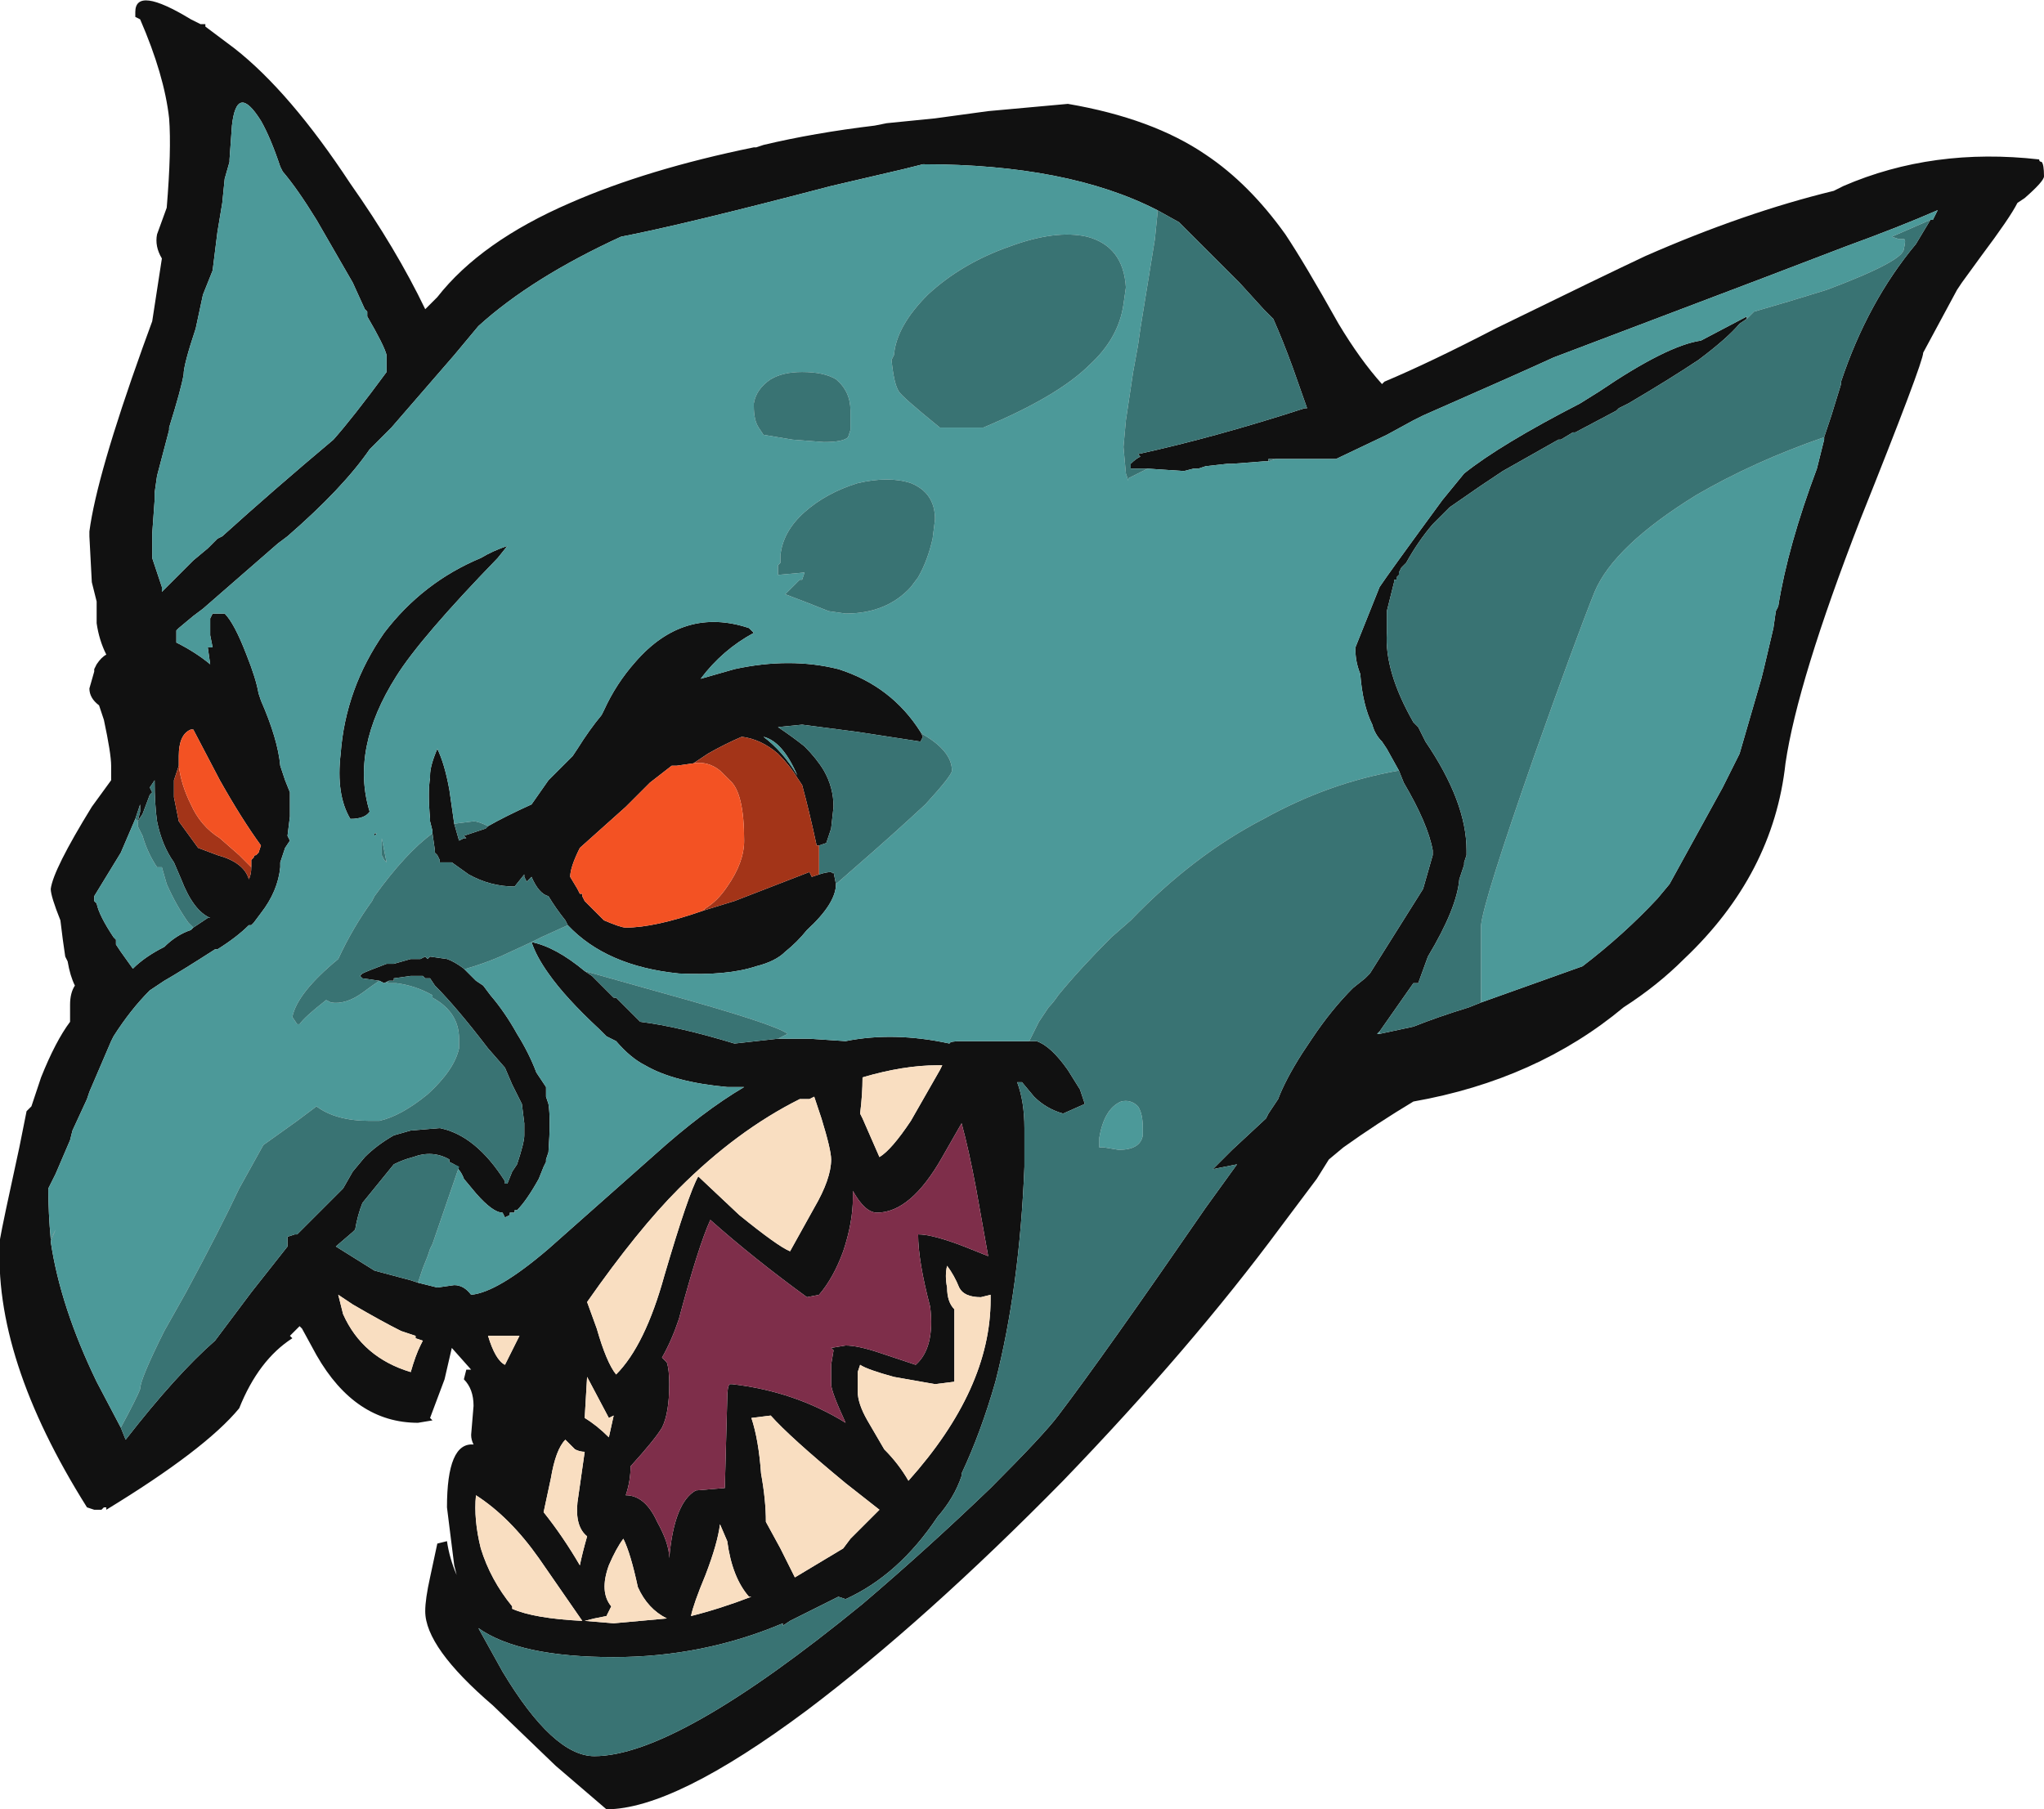 <?xml version="1.0" encoding="UTF-8" standalone="no"?>
<svg xmlns:ffdec="https://www.free-decompiler.com/flash" xmlns:xlink="http://www.w3.org/1999/xlink" ffdec:objectType="frame" height="262.15px" width="296.1px" xmlns="http://www.w3.org/2000/svg">
  <g transform="matrix(1.0, 0.0, 0.0, 1.0, -88.55, 46.2)">
    <use ffdec:characterId="546" height="37.45" transform="matrix(7.0, 0.0, 0.0, 7.0, 88.55, -46.2)" width="42.3" xlink:href="#shape0"/>
  </g>
  <defs>
    <g id="shape0" transform="matrix(1.0, 0.0, 0.0, 1.0, -12.65, 6.6)">
      <path d="M16.8 -6.1 L16.9 -6.1 16.9 -6.05 17.5 -5.6 Q18.65 -4.7 19.9 -2.8 20.85 -1.45 21.45 -0.2 L21.7 -0.45 Q22.6 -1.6 24.45 -2.4 26.05 -3.1 28.25 -3.55 L28.3 -3.55 28.45 -3.6 Q29.5 -3.85 30.75 -4.0 L31.0 -4.05 32.0 -4.15 33.1 -4.3 34.75 -4.45 Q36.5 -4.15 37.6 -3.4 38.5 -2.8 39.25 -1.75 39.65 -1.15 40.35 0.1 40.8 0.85 41.25 1.35 L41.3 1.3 Q42.25 0.9 43.6 0.2 45.85 -0.9 46.7 -1.3 48.75 -2.2 50.6 -2.65 L50.8 -2.75 Q52.65 -3.55 54.85 -3.3 54.85 -3.25 54.9 -3.25 54.95 -3.2 54.95 -2.95 54.95 -2.85 54.55 -2.5 L54.4 -2.4 Q54.25 -2.1 53.65 -1.3 L53.25 -0.75 53.15 -0.6 52.45 0.7 Q52.45 0.9 51.15 4.15 49.85 7.5 49.6 9.2 49.35 11.5 47.5 13.25 46.95 13.8 46.25 14.25 44.45 15.75 41.9 16.2 41.15 16.65 40.45 17.15 L40.15 17.4 39.9 17.8 39.15 18.8 Q37.3 21.3 34.65 24.05 31.8 26.95 29.35 28.8 26.6 30.85 25.2 30.85 L24.15 29.95 22.85 28.7 Q21.45 27.5 21.45 26.75 21.45 26.5 21.55 26.05 L21.7 25.35 21.9 25.3 Q21.95 25.65 22.1 26.0 L22.05 25.8 21.9 24.6 Q21.9 23.25 22.45 23.3 22.4 23.2 22.4 23.1 L22.45 22.5 Q22.45 22.15 22.25 21.95 L22.3 21.75 22.4 21.75 22.0 21.3 21.85 21.95 21.55 22.75 21.6 22.8 21.3 22.85 Q20.0 22.85 19.2 21.45 L18.9 20.9 18.85 20.85 18.65 21.05 18.7 21.1 Q18.0 21.55 17.6 22.55 16.9 23.4 14.85 24.65 L14.85 24.6 14.8 24.6 14.75 24.65 14.6 24.65 14.45 24.6 Q12.5 21.5 12.65 19.05 12.7 18.75 13.05 17.15 L13.2 16.4 13.3 16.3 13.5 15.7 Q13.8 14.95 14.1 14.55 L14.1 14.2 Q14.1 13.95 14.2 13.8 14.1 13.6 14.05 13.3 L14.0 13.2 13.95 12.85 13.9 12.45 Q13.7 11.95 13.7 11.8 13.75 11.4 14.55 10.1 L14.95 9.55 14.95 9.25 Q14.95 9.0 14.8 8.3 L14.7 8.0 Q14.5 7.85 14.5 7.65 L14.6 7.3 14.6 7.25 14.65 7.15 Q14.75 7.0 14.85 6.95 14.7 6.65 14.65 6.3 14.65 6.2 14.65 5.95 L14.65 5.85 Q14.6 5.65 14.55 5.45 L14.5 4.5 14.5 4.4 Q14.65 3.25 15.6 0.6 L15.8 0.05 16.0 -1.25 Q15.85 -1.5 15.9 -1.75 L16.1 -2.3 Q16.2 -3.5 16.15 -4.15 16.05 -5.05 15.55 -6.2 L15.45 -6.25 15.45 -6.35 Q15.45 -6.9 16.6 -6.2 L16.8 -6.1 M17.25 -2.4 L17.15 -1.8 17.05 -1.0 16.85 -0.5 16.7 0.2 Q16.45 0.95 16.45 1.15 16.4 1.45 16.15 2.25 L16.15 2.3 15.9 3.25 15.85 3.6 15.85 3.75 15.8 4.45 15.8 4.95 16.0 5.55 16.0 5.65 16.65 5.0 16.95 4.75 17.15 4.55 17.25 4.5 Q18.3 3.55 19.55 2.5 19.95 2.05 20.65 1.1 L20.65 0.75 Q20.6 0.55 20.25 -0.05 L20.25 -0.15 20.2 -0.2 19.95 -0.75 19.2 -2.05 Q18.8 -2.7 18.5 -3.05 L18.45 -3.15 Q18.25 -3.75 18.05 -4.1 17.55 -4.9 17.45 -4.0 L17.4 -3.3 17.4 -3.25 17.3 -2.9 17.25 -2.4 M36.6 -2.25 Q34.75 -3.2 31.75 -3.2 L31.35 -3.1 29.85 -2.75 Q26.8 -1.95 25.5 -1.7 23.65 -0.85 22.55 0.15 L22.05 0.75 20.75 2.25 20.3 2.7 Q19.75 3.5 18.6 4.5 L18.4 4.65 16.85 6.0 16.65 6.15 16.35 6.4 16.3 6.45 16.3 6.7 Q16.7 6.9 17.0 7.15 L16.95 6.8 17.05 6.8 17.0 6.55 17.0 6.2 17.05 6.1 17.3 6.1 Q17.5 6.3 17.75 6.95 17.95 7.45 18.0 7.75 L18.05 7.9 Q18.4 8.7 18.45 9.25 L18.55 9.55 18.65 9.8 18.65 10.3 18.6 10.7 18.65 10.8 18.55 10.95 18.45 11.25 18.45 11.35 Q18.4 11.85 18.05 12.3 L17.9 12.5 17.85 12.55 17.8 12.55 Q17.55 12.8 17.15 13.05 L17.1 13.05 Q16.4 13.5 16.05 13.7 L15.75 13.9 Q15.35 14.3 15.0 14.85 L14.95 14.95 14.5 16.0 14.45 16.15 14.15 16.8 14.1 17.0 13.8 17.7 13.65 18.0 Q13.65 18.5 13.7 19.05 L13.7 19.1 Q13.9 20.45 14.65 22.0 L15.15 22.95 15.25 23.2 Q16.3 21.85 17.1 21.15 L17.85 20.15 18.6 19.2 18.6 19.0 18.75 18.95 18.8 18.95 19.75 18.0 19.95 17.65 20.2 17.35 Q20.45 17.1 20.8 16.9 L21.15 16.8 21.75 16.75 Q22.5 16.9 23.1 17.85 L23.1 17.9 23.15 17.9 23.25 17.65 23.35 17.5 Q23.5 17.05 23.5 16.9 L23.5 16.65 23.45 16.25 23.25 15.85 23.1 15.5 22.75 15.1 Q22.1 14.25 21.65 13.8 L21.55 13.65 21.45 13.65 21.4 13.6 21.15 13.6 20.8 13.65 20.8 13.7 20.7 13.7 20.6 13.75 20.5 13.7 20.15 13.65 20.1 13.6 20.15 13.55 Q20.25 13.5 20.65 13.35 L20.8 13.35 21.15 13.25 21.35 13.25 21.45 13.2 21.5 13.25 21.55 13.2 21.9 13.25 Q22.05 13.3 22.25 13.45 L22.5 13.7 22.65 13.8 22.8 14.0 Q23.1 14.35 23.35 14.8 23.6 15.2 23.75 15.6 L23.95 15.9 23.95 16.1 24.0 16.25 Q24.05 16.55 24.0 17.25 L23.95 17.4 23.95 17.45 23.9 17.55 23.8 17.8 Q23.55 18.25 23.35 18.45 L23.3 18.45 23.3 18.5 23.2 18.5 23.2 18.55 23.1 18.6 23.05 18.5 Q22.85 18.5 22.5 18.1 L22.25 17.8 Q22.2 17.65 22.05 17.5 L21.95 17.45 21.95 17.4 Q21.6 17.2 21.2 17.35 21.0 17.4 20.8 17.5 L20.15 18.3 Q20.05 18.55 20.0 18.85 L19.95 18.9 19.6 19.2 20.4 19.7 21.15 19.9 21.3 19.95 21.7 20.05 22.05 20.0 Q22.25 20.0 22.4 20.2 22.95 20.15 24.0 19.25 L26.2 17.3 Q27.2 16.4 28.05 15.9 L27.7 15.9 Q26.6 15.8 26.0 15.45 25.7 15.3 25.4 14.95 L25.2 14.85 25.05 14.7 Q24.35 14.05 24.0 13.55 23.75 13.2 23.65 12.9 24.15 13.0 24.75 13.5 L24.9 13.6 25.35 14.05 25.4 14.05 25.9 14.55 Q26.7 14.65 27.85 15.0 L28.75 14.9 29.4 14.9 30.15 14.95 Q31.15 14.75 32.3 15.0 32.3 14.95 32.55 14.95 32.9 14.95 33.95 14.95 L34.1 14.95 Q34.4 15.05 34.75 15.55 L35.0 15.95 35.1 16.25 34.65 16.45 Q34.3 16.35 34.05 16.1 L33.8 15.8 33.7 15.8 Q33.85 16.2 33.85 16.75 L33.85 17.55 Q33.75 20.05 33.25 22.0 32.95 23.05 32.55 23.9 L32.55 23.95 Q32.4 24.4 32.05 24.8 31.25 26.0 30.15 26.5 L30.0 26.45 29.0 26.95 28.85 27.05 28.85 27.0 Q27.2 27.7 25.35 27.7 23.4 27.7 22.55 27.1 L23.05 28.0 Q24.1 29.75 24.95 29.75 26.65 29.75 30.5 26.6 31.85 25.45 33.15 24.2 34.25 23.1 34.55 22.7 35.5 21.45 37.6 18.4 L38.25 17.5 37.75 17.6 38.15 17.2 38.85 16.55 38.9 16.45 39.1 16.15 Q39.25 15.75 39.6 15.2 L39.8 14.9 Q40.2 14.3 40.65 13.85 L40.9 13.65 41.0 13.55 42.1 11.8 42.3 11.1 42.3 11.0 Q42.2 10.45 41.7 9.6 L41.6 9.35 41.35 8.9 41.25 8.75 Q41.1 8.6 41.05 8.4 40.85 8.0 40.8 7.35 40.7 7.1 40.7 6.85 L40.7 6.8 41.2 5.55 Q41.4 5.25 42.5 3.75 L42.95 3.2 Q43.7 2.6 45.35 1.75 L45.75 1.5 Q47.15 0.55 47.85 0.45 L48.8 -0.05 48.8 0.0 48.65 0.1 Q48.4 0.4 47.8 0.85 47.2 1.25 46.35 1.75 L46.15 1.85 46.1 1.9 45.25 2.35 45.2 2.35 44.95 2.5 44.9 2.5 43.75 3.15 43.3 3.45 42.65 3.9 42.3 4.25 Q42.0 4.6 41.75 5.05 L41.65 5.15 41.6 5.25 41.6 5.3 41.55 5.35 41.55 5.4 41.5 5.4 41.5 5.45 41.35 6.05 41.35 6.5 Q41.3 7.3 41.9 8.35 L42.0 8.45 42.15 8.75 Q43.0 10.0 43.0 11.0 L43.0 11.1 42.95 11.25 42.95 11.3 42.85 11.6 Q42.8 12.2 42.2 13.2 L42.0 13.75 41.9 13.75 41.2 14.75 41.15 14.8 41.2 14.8 41.9 14.65 Q42.4 14.45 43.05 14.25 L43.3 14.15 45.4 13.4 Q46.25 12.75 46.95 12.0 L47.2 11.7 48.3 9.7 48.65 9.0 49.1 7.45 49.15 7.25 49.35 6.4 49.4 6.05 49.45 5.95 Q49.65 4.7 50.25 3.1 L50.4 2.5 50.4 2.45 50.55 2.0 50.75 1.35 50.75 1.3 Q51.3 -0.35 52.3 -1.55 L52.6 -2.05 52.65 -2.05 52.75 -2.25 Q51.95 -1.9 50.85 -1.5 L49.15 -0.85 44.8 0.8 Q44.15 1.1 42.1 2.0 L41.9 2.1 41.35 2.4 40.3 2.9 39.05 2.9 38.9 2.9 38.9 2.95 38.8 2.95 38.15 3.0 38.05 3.0 37.6 3.05 37.45 3.1 37.35 3.1 37.15 3.15 36.4 3.1 36.05 3.1 36.05 3.0 Q36.15 2.9 36.25 2.85 L36.2 2.8 Q37.8 2.45 39.65 1.85 L39.7 1.85 39.4 1.0 Q39.2 0.45 39.0 0.0 L38.8 -0.2 38.3 -0.75 37.05 -2.0 36.6 -2.25 M22.75 10.5 Q23.1 10.3 23.65 10.05 L24.0 9.55 24.5 9.05 24.6 8.9 Q24.85 8.5 25.1 8.2 L25.15 8.1 Q25.4 7.55 25.8 7.1 26.8 5.95 28.15 6.4 L28.25 6.5 Q27.6 6.85 27.15 7.45 L27.85 7.25 Q29.0 7.0 30.0 7.25 31.1 7.6 31.7 8.55 L31.75 8.65 31.7 8.75 30.4 8.55 29.25 8.4 28.75 8.45 Q29.05 8.65 29.3 8.85 29.55 9.1 29.7 9.35 29.9 9.7 29.9 10.1 L29.85 10.55 29.75 10.85 29.6 10.9 29.55 10.9 Q29.4 10.2 29.25 9.65 L29.15 9.5 Q29.0 9.25 28.75 9.0 28.4 8.7 28.0 8.65 27.65 8.8 27.3 9.0 L27.0 9.2 26.65 9.25 26.55 9.25 26.1 9.6 25.6 10.1 Q25.1 10.55 24.65 10.95 24.45 11.35 24.45 11.55 L24.6 11.8 24.65 11.9 24.7 11.9 24.7 11.95 24.75 12.05 25.15 12.45 Q25.5 12.6 25.6 12.6 26.2 12.6 27.2 12.25 L27.85 12.05 29.4 11.45 29.45 11.55 29.6 11.5 Q29.75 11.45 29.85 11.45 29.9 11.5 29.9 11.45 L29.95 11.7 Q29.95 12.1 29.35 12.65 29.15 12.9 28.9 13.1 28.7 13.3 28.3 13.4 27.7 13.6 26.7 13.55 25.2 13.4 24.4 12.55 L24.35 12.45 Q24.15 12.2 24.0 11.95 23.8 11.9 23.65 11.55 L23.55 11.65 23.5 11.55 23.5 11.5 23.3 11.75 Q22.8 11.75 22.35 11.5 L22.0 11.25 21.75 11.25 21.75 11.2 21.7 11.1 21.65 11.05 21.65 11.0 21.6 10.65 21.6 10.6 21.55 10.4 21.55 10.35 Q21.5 9.8 21.55 9.5 L21.55 9.45 Q21.55 9.25 21.7 8.9 21.85 9.2 21.95 9.75 L22.05 10.45 22.15 10.8 22.25 10.75 22.3 10.75 22.25 10.7 22.7 10.55 22.75 10.5 M28.7 13.7 L28.7 13.7 M28.45 8.65 Q28.85 8.95 29.15 9.45 28.85 8.75 28.45 8.65 M32.15 15.45 L32.05 15.45 Q31.35 15.45 30.5 15.7 30.5 16.05 30.45 16.45 L30.5 16.55 30.85 17.35 Q31.1 17.2 31.5 16.6 L32.1 15.55 32.15 15.45 M32.15 17.35 Q31.5 18.5 30.8 18.5 30.55 18.5 30.3 18.05 L30.3 18.2 Q30.3 18.7 30.1 19.3 29.9 19.85 29.6 20.2 L29.35 20.25 Q28.25 19.45 27.35 18.65 27.1 19.2 26.7 20.7 26.55 21.15 26.35 21.5 L26.45 21.6 Q26.5 21.75 26.5 22.05 26.5 22.65 26.35 22.95 26.2 23.2 25.7 23.75 25.7 24.05 25.6 24.35 26.0 24.35 26.25 24.9 26.5 25.35 26.5 25.65 26.6 24.5 27.05 24.25 L27.65 24.2 27.7 22.35 Q27.7 22.1 27.75 22.05 L27.8 22.05 Q29.1 22.2 30.15 22.85 29.85 22.2 29.85 22.05 L29.85 21.65 29.9 21.35 29.85 21.3 30.15 21.25 Q30.4 21.25 30.85 21.4 L31.6 21.65 Q32.0 21.3 31.9 20.45 31.65 19.5 31.65 18.95 31.95 18.95 32.6 19.2 L33.1 19.4 32.85 18.0 Q32.7 17.2 32.55 16.65 L32.15 17.35 M29.65 16.55 L29.5 16.1 29.4 16.15 29.2 16.15 Q27.9 16.8 26.7 18.0 25.85 18.85 24.8 20.35 L25.0 20.9 Q25.2 21.6 25.4 21.85 26.0 21.25 26.4 19.8 26.9 18.1 27.1 17.75 L27.95 18.55 Q28.75 19.2 29.0 19.3 L29.5 18.4 Q29.85 17.8 29.85 17.4 29.85 17.2 29.65 16.55 M33.15 20.2 L32.95 20.25 Q32.6 20.25 32.5 20.05 32.4 19.8 32.25 19.6 32.2 19.8 32.25 20.05 32.25 20.35 32.4 20.5 L32.4 22.0 32.0 22.05 31.15 21.9 Q30.6 21.75 30.45 21.65 L30.4 21.8 30.4 22.2 Q30.4 22.45 30.6 22.8 L30.95 23.4 Q31.25 23.7 31.45 24.05 33.15 22.15 33.15 20.3 L33.15 20.2 M28.2 22.75 Q28.35 23.2 28.4 23.9 28.5 24.45 28.5 24.9 L28.8 25.45 29.1 26.05 Q29.6 25.75 30.1 25.45 L30.25 25.25 30.85 24.65 30.15 24.1 Q29.0 23.15 28.6 22.7 L28.2 22.75 M24.75 22.75 Q25.0 22.9 25.25 23.15 L25.35 22.7 25.25 22.75 24.8 21.9 24.75 22.75 M24.35 23.2 Q24.15 23.4 24.05 24.0 L23.9 24.7 Q24.3 25.2 24.65 25.8 24.7 25.55 24.8 25.2 24.55 25.0 24.6 24.5 L24.75 23.45 Q24.65 23.45 24.55 23.4 L24.35 23.2 M23.4 23.7 L23.4 23.7 M25.55 25.25 Q25.4 25.45 25.25 25.8 25.05 26.35 25.3 26.65 L25.2 26.85 24.95 26.9 24.75 26.95 25.35 27.0 26.45 26.9 Q26.05 26.7 25.85 26.25 25.7 25.55 25.55 25.25 M23.25 26.7 Q23.7 26.9 24.7 26.95 L23.8 25.65 Q23.2 24.8 22.5 24.35 22.45 24.85 22.6 25.45 22.8 26.1 23.25 26.65 L23.25 26.7 M28.15 26.45 Q27.8 26.05 27.7 25.3 L27.55 24.95 Q27.5 25.35 27.25 26.0 27.0 26.6 26.95 26.85 27.55 26.7 28.2 26.45 L28.15 26.45 M22.6 4.95 Q22.85 4.8 23.15 4.7 L22.95 4.95 Q21.35 6.6 20.85 7.4 19.9 8.9 20.3 10.2 20.2 10.35 19.9 10.35 19.6 9.85 19.7 9.0 19.8 7.65 20.6 6.5 21.4 5.45 22.6 4.95 M17.85 11.35 L17.85 11.2 17.9 11.15 Q17.9 11.1 17.95 11.1 L18.0 11.05 18.05 10.9 Q17.65 10.35 17.2 9.55 L16.65 8.5 16.6 8.5 Q16.35 8.6 16.35 9.05 L16.35 9.25 16.25 9.55 16.25 9.9 16.35 10.4 16.75 10.95 17.15 11.1 Q17.7 11.25 17.8 11.6 17.85 11.5 17.85 11.35 M16.65 12.6 L16.95 12.4 17.0 12.4 Q16.65 12.25 16.4 11.6 L16.25 11.25 Q16.0 10.9 15.9 10.4 15.85 10.05 15.85 9.55 L15.75 9.7 15.8 9.8 15.75 9.85 15.6 10.25 15.5 10.4 15.55 10.2 15.55 10.05 15.45 10.35 15.15 11.05 14.6 11.95 14.6 12.05 14.65 12.1 Q14.7 12.35 15.0 12.8 L15.05 12.85 15.05 12.95 15.15 13.1 15.4 13.45 Q15.65 13.2 16.05 13.0 16.3 12.75 16.6 12.65 L16.65 12.6 M15.5 10.4 L15.45 10.45 15.5 10.4 M20.4 10.7 L20.4 10.65 20.45 10.65 20.4 10.7 M19.65 20.2 L19.75 20.6 Q20.15 21.5 21.15 21.8 21.25 21.45 21.35 21.25 L21.4 21.15 21.25 21.1 21.25 21.05 20.95 20.95 Q20.55 20.75 19.95 20.4 L19.65 20.2 M23.1 21.65 L23.4 21.05 22.75 21.05 Q22.9 21.55 23.1 21.65" fill="#111111" fill-rule="evenodd" stroke="none"/>
      <path d="M17.25 -2.4 L17.3 -2.9 17.4 -3.25 17.4 -3.3 17.45 -4.0 Q17.55 -4.9 18.05 -4.1 18.25 -3.75 18.45 -3.15 L18.5 -3.05 Q18.8 -2.7 19.2 -2.05 L19.95 -0.75 20.2 -0.2 20.25 -0.15 20.25 -0.05 Q20.6 0.55 20.65 0.75 L20.65 1.1 Q19.95 2.05 19.55 2.5 18.3 3.55 17.25 4.5 L17.15 4.55 16.95 4.75 16.65 5.0 16.0 5.65 16.0 5.55 15.8 4.95 15.8 4.45 15.85 3.75 15.85 3.6 15.9 3.25 16.15 2.3 16.15 2.25 Q16.4 1.45 16.45 1.15 16.45 0.95 16.7 0.2 L16.85 -0.5 17.05 -1.0 17.15 -1.8 17.25 -2.4 M13.7 19.05 Q13.65 18.5 13.65 18.0 L13.8 17.7 14.1 17.0 14.15 16.8 14.45 16.15 14.5 16.0 14.95 14.95 15.0 14.85 Q15.35 14.3 15.75 13.9 L16.05 13.7 Q16.4 13.5 17.1 13.05 L17.15 13.05 Q17.55 12.8 17.8 12.55 L17.85 12.55 17.9 12.5 18.05 12.3 Q18.4 11.85 18.45 11.35 L18.45 11.25 18.55 10.95 18.65 10.8 18.6 10.7 18.65 10.3 18.65 9.8 18.55 9.55 18.45 9.25 Q18.4 8.7 18.05 7.9 L18.0 7.75 Q17.95 7.45 17.75 6.95 17.5 6.3 17.3 6.1 L17.05 6.1 17.0 6.2 17.0 6.55 17.05 6.8 16.95 6.8 17.0 7.15 Q16.7 6.9 16.3 6.7 L16.3 6.45 16.35 6.4 16.65 6.15 16.85 6.0 18.4 4.65 18.6 4.5 Q19.75 3.5 20.3 2.7 L20.75 2.25 22.05 0.75 22.55 0.15 Q23.65 -0.85 25.5 -1.7 26.8 -1.95 29.85 -2.75 L31.35 -3.1 31.75 -3.2 Q34.75 -3.2 36.6 -2.25 L36.6 -2.15 36.55 -1.65 36.25 0.2 36.2 0.55 36.1 1.1 35.95 2.1 35.9 2.65 35.95 3.2 36.0 3.35 36.0 3.3 36.4 3.1 37.15 3.15 37.35 3.1 37.45 3.1 37.6 3.05 38.05 3.0 38.15 3.0 38.8 2.95 38.9 2.95 39.05 2.9 40.3 2.9 41.35 2.4 41.9 2.1 42.1 2.0 Q44.15 1.1 44.8 0.8 L49.15 -0.85 50.85 -1.5 Q51.95 -1.9 52.75 -2.25 L52.65 -2.05 52.6 -2.05 51.8 -1.7 51.95 -1.65 52.05 -1.65 Q52.1 -1.65 52.05 -1.45 52.05 -1.2 50.45 -0.6 49.65 -0.35 48.95 -0.15 L48.8 0.0 48.8 -0.05 47.85 0.45 Q47.15 0.55 45.75 1.5 L45.35 1.75 Q43.7 2.6 42.95 3.2 L42.5 3.75 Q41.4 5.25 41.2 5.55 L40.7 6.8 40.7 6.85 Q40.7 7.1 40.8 7.35 40.85 8.0 41.05 8.4 41.1 8.6 41.25 8.75 L41.35 8.9 41.6 9.35 Q40.15 9.6 38.8 10.35 37.35 11.1 36.05 12.45 L35.65 12.8 Q35.0 13.45 34.55 14.0 34.45 14.15 34.35 14.25 L34.15 14.55 33.95 14.95 Q32.9 14.95 32.55 14.95 32.3 14.95 32.3 15.0 31.15 14.75 30.15 14.95 L29.4 14.9 28.75 14.9 28.95 14.8 Q28.7 14.6 26.35 13.95 L24.75 13.5 Q24.15 13.0 23.65 12.9 23.75 13.2 24.0 13.55 24.35 14.05 25.05 14.7 L25.2 14.85 25.4 14.95 Q25.7 15.3 26.0 15.45 26.6 15.8 27.7 15.9 L28.05 15.9 Q27.2 16.4 26.2 17.3 L24.0 19.25 Q22.95 20.15 22.4 20.2 22.25 20.0 22.05 20.0 L21.7 20.05 21.3 19.95 21.4 19.65 21.5 19.4 21.55 19.25 21.6 19.15 22.15 17.55 22.05 17.5 Q22.2 17.65 22.25 17.8 L22.5 18.1 Q22.85 18.5 23.05 18.5 L23.1 18.6 23.2 18.55 23.2 18.5 23.3 18.5 23.3 18.45 23.35 18.45 Q23.55 18.25 23.8 17.8 L23.9 17.55 23.95 17.45 23.95 17.4 24.0 17.25 Q24.05 16.55 24.0 16.25 L23.95 16.1 23.95 15.9 23.75 15.6 Q23.6 15.2 23.35 14.8 23.1 14.35 22.8 14.0 L22.65 13.8 22.5 13.7 22.25 13.45 22.3 13.45 Q22.65 13.35 23.0 13.2 L23.65 12.9 23.85 12.8 24.4 12.55 Q25.2 13.4 26.7 13.55 27.7 13.6 28.3 13.4 28.7 13.3 28.9 13.1 29.15 12.9 29.35 12.65 29.95 12.1 29.95 11.7 L30.35 11.35 Q31.1 10.7 31.8 10.05 32.35 9.45 32.35 9.35 32.35 8.95 31.75 8.6 L31.7 8.55 Q31.1 7.6 30.0 7.25 29.0 7.0 27.85 7.25 L27.15 7.45 Q27.6 6.85 28.25 6.5 L28.15 6.4 Q26.8 5.95 25.8 7.1 25.4 7.55 25.15 8.1 L25.1 8.2 Q24.85 8.5 24.6 8.9 L24.5 9.05 24.0 9.55 23.65 10.05 Q23.1 10.3 22.75 10.5 22.55 10.4 22.45 10.4 L22.05 10.45 21.95 9.75 Q21.85 9.2 21.7 8.9 21.55 9.25 21.55 9.45 L21.55 9.5 Q21.5 9.8 21.55 10.35 L21.55 10.4 21.6 10.6 21.6 10.65 Q21.05 11.05 20.4 11.95 L20.35 12.05 Q19.95 12.6 19.65 13.25 18.8 13.95 18.7 14.45 L18.8 14.6 18.85 14.6 Q18.95 14.45 19.4 14.1 L19.5 14.15 Q19.8 14.2 20.15 13.95 20.35 13.8 20.5 13.7 L20.6 13.75 20.7 13.7 20.65 13.75 20.85 13.75 Q21.25 13.8 21.6 14.0 L21.6 14.05 Q22.15 14.35 22.15 14.9 L22.15 15.1 Q22.05 15.55 21.5 16.05 20.95 16.5 20.5 16.6 L20.3 16.6 Q19.6 16.6 19.2 16.3 L18.8 16.6 18.1 17.1 17.6 18.0 Q17.2 18.85 16.5 20.15 L16.05 20.95 Q15.55 21.95 15.55 22.15 15.5 22.3 15.15 22.95 L14.65 22.0 Q13.9 20.45 13.7 19.1 L13.8 18.85 13.7 19.05 M50.4 2.45 L50.4 2.5 50.25 3.1 Q49.65 4.7 49.45 5.95 L49.4 6.05 49.35 6.4 49.15 7.25 49.1 7.45 48.65 9.0 48.3 9.7 47.2 11.7 46.95 12.0 Q46.25 12.75 45.4 13.4 L43.3 14.15 43.3 12.55 Q43.35 12.05 44.4 9.05 45.25 6.65 45.65 5.65 46.05 4.7 47.75 3.65 48.95 2.95 50.4 2.45 M41.2 14.8 L41.15 14.8 41.2 14.75 41.2 14.8 M33.55 -1.5 Q32.55 -1.15 31.85 -0.5 31.2 0.15 31.15 0.75 L31.1 0.85 Q31.15 1.35 31.25 1.5 31.3 1.6 32.1 2.25 L33.0 2.25 Q34.55 1.6 35.2 0.95 35.8 0.4 35.9 -0.3 L35.95 -0.65 Q35.9 -1.5 35.15 -1.7 34.5 -1.85 33.55 -1.5 M31.5 3.4 Q31.05 3.25 30.4 3.4 29.75 3.6 29.3 4.0 28.85 4.4 28.8 4.9 L28.8 5.05 28.75 5.1 Q28.75 5.15 28.75 5.25 L28.75 5.3 29.3 5.25 29.25 5.4 29.2 5.4 28.9 5.7 Q29.3 5.85 29.8 6.05 L30.15 6.1 Q31.0 6.1 31.5 5.55 L31.65 5.35 Q31.85 5.0 31.95 4.55 L32.0 4.15 Q32.0 3.6 31.5 3.4 M29.95 1.25 Q29.7 1.1 29.25 1.1 28.85 1.1 28.6 1.25 28.3 1.45 28.25 1.75 L28.25 1.8 Q28.25 2.1 28.35 2.25 L28.45 2.4 29.05 2.5 29.7 2.55 Q30.1 2.55 30.2 2.45 L30.25 2.3 30.25 1.9 Q30.25 1.5 29.95 1.25 M28.7 13.7 L28.7 13.7 M28.45 8.65 Q28.85 8.75 29.15 9.45 28.85 8.95 28.45 8.65 M35.85 16.2 Q36.05 16.15 36.2 16.3 36.3 16.45 36.3 16.75 L36.3 16.9 Q36.25 17.2 35.8 17.2 L35.5 17.15 35.4 17.15 35.4 16.95 Q35.5 16.35 35.85 16.2 M22.6 4.95 Q21.4 5.45 20.6 6.5 19.8 7.65 19.7 9.0 19.6 9.85 19.9 10.35 20.2 10.35 20.3 10.2 19.9 8.9 20.85 7.4 21.35 6.6 22.95 4.95 L23.15 4.7 Q22.85 4.8 22.6 4.95 M16.65 12.6 L16.6 12.65 Q16.3 12.75 16.05 13.0 15.65 13.2 15.4 13.45 L15.15 13.1 15.05 12.95 15.05 12.85 15.0 12.8 Q14.7 12.35 14.65 12.1 L14.6 12.05 14.6 11.95 15.15 11.05 15.45 10.35 15.5 10.4 15.45 10.45 15.5 10.4 15.5 10.5 15.6 10.7 Q15.7 11.05 15.9 11.35 L16.0 11.35 16.1 11.7 Q16.3 12.15 16.55 12.5 L16.65 12.6 M20.55 10.85 Q20.55 10.95 20.55 11.1 L20.6 11.2 20.65 11.25 20.55 10.75 20.55 10.85 M20.4 10.7 L20.45 10.65 20.4 10.65 20.4 10.7" fill="#4c9999" fill-rule="evenodd" stroke="none"/>
      <path d="M36.6 -2.25 L37.05 -2.0 38.3 -0.75 38.8 -0.2 39.0 0.0 Q39.2 0.45 39.4 1.0 L39.7 1.85 39.65 1.85 Q37.8 2.45 36.2 2.8 L36.25 2.85 Q36.15 2.9 36.05 3.0 L36.05 3.1 36.4 3.1 36.0 3.3 36.0 3.35 35.95 3.2 35.9 2.65 35.95 2.1 36.1 1.1 36.2 0.55 36.25 0.2 36.55 -1.65 36.6 -2.15 36.6 -2.25 M38.9 2.95 L38.9 2.9 39.05 2.9 38.9 2.95 M52.6 -2.05 L52.3 -1.55 Q51.3 -0.35 50.75 1.3 L50.75 1.35 50.55 2.0 50.4 2.45 Q48.95 2.95 47.75 3.65 46.05 4.7 45.65 5.65 45.25 6.65 44.4 9.05 43.35 12.05 43.3 12.55 L43.3 14.15 43.05 14.25 Q42.4 14.45 41.9 14.65 L41.2 14.8 41.2 14.75 41.9 13.75 42.0 13.75 42.2 13.2 Q42.8 12.2 42.85 11.6 L42.95 11.3 42.95 11.25 43.0 11.1 43.0 11.0 Q43.0 10.0 42.15 8.75 L42.0 8.45 41.9 8.35 Q41.3 7.3 41.35 6.5 L41.35 6.05 41.5 5.45 41.5 5.4 41.55 5.4 41.55 5.35 41.6 5.3 41.6 5.25 41.65 5.15 41.75 5.05 Q42.0 4.6 42.3 4.25 L42.65 3.9 43.3 3.45 43.75 3.15 44.9 2.5 44.95 2.5 45.2 2.35 45.25 2.35 46.1 1.9 46.15 1.85 46.35 1.75 Q47.2 1.25 47.8 0.85 48.4 0.4 48.65 0.1 L48.8 0.0 48.95 -0.15 Q49.65 -0.35 50.45 -0.6 52.05 -1.2 52.05 -1.45 52.1 -1.65 52.05 -1.65 L51.95 -1.65 51.8 -1.7 52.6 -2.05 M41.6 9.35 L41.7 9.6 Q42.2 10.45 42.3 11.0 L42.3 11.1 42.1 11.8 41.0 13.55 40.9 13.65 40.65 13.85 Q40.2 14.3 39.8 14.9 L39.6 15.2 Q39.25 15.75 39.1 16.15 L38.9 16.45 38.85 16.55 38.15 17.2 37.75 17.6 38.25 17.5 37.6 18.4 Q35.5 21.45 34.55 22.7 34.25 23.1 33.15 24.2 31.85 25.45 30.5 26.6 26.65 29.75 24.95 29.75 24.1 29.75 23.05 28.0 L22.55 27.1 Q23.4 27.7 25.35 27.7 27.2 27.7 28.85 27.0 L28.85 27.05 29.0 26.95 30.0 26.45 30.15 26.5 Q31.25 26.0 32.05 24.8 32.4 24.4 32.55 23.95 L32.55 23.9 Q32.95 23.05 33.25 22.0 33.75 20.05 33.85 17.55 L33.85 16.75 Q33.85 16.2 33.7 15.8 L33.8 15.8 34.05 16.1 Q34.3 16.35 34.65 16.45 L35.1 16.25 35.0 15.95 34.75 15.55 Q34.4 15.05 34.1 14.95 L33.95 14.95 34.15 14.55 34.35 14.25 Q34.45 14.15 34.55 14.0 35.0 13.45 35.65 12.8 L36.05 12.45 Q37.35 11.1 38.8 10.35 40.15 9.6 41.6 9.35 M28.75 14.9 L27.85 15.0 Q26.7 14.65 25.9 14.55 L25.4 14.05 25.35 14.05 24.9 13.6 24.75 13.5 26.35 13.95 Q28.7 14.6 28.95 14.8 L28.75 14.9 M21.3 19.95 L21.15 19.9 20.4 19.7 19.6 19.2 19.95 18.9 20.0 18.85 Q20.05 18.55 20.15 18.3 L20.8 17.5 Q21.0 17.4 21.2 17.35 21.6 17.2 21.95 17.4 L21.95 17.45 22.05 17.5 22.15 17.55 21.6 19.15 21.55 19.25 21.5 19.4 21.4 19.65 21.3 19.95 M22.25 13.45 Q22.05 13.3 21.9 13.25 L21.55 13.2 21.5 13.25 21.45 13.2 21.35 13.25 21.15 13.25 20.8 13.35 20.65 13.35 Q20.25 13.5 20.15 13.55 L20.1 13.6 20.15 13.65 20.5 13.7 Q20.35 13.8 20.15 13.95 19.8 14.2 19.5 14.15 L19.4 14.1 Q18.95 14.45 18.85 14.6 L18.8 14.6 18.7 14.45 Q18.8 13.95 19.65 13.25 19.95 12.6 20.35 12.05 L20.4 11.95 Q21.05 11.05 21.6 10.65 L21.65 11.0 21.65 11.05 21.7 11.1 21.75 11.2 21.75 11.25 22.0 11.25 22.35 11.5 Q22.8 11.75 23.3 11.75 L23.5 11.5 23.5 11.55 23.55 11.65 23.65 11.55 Q23.8 11.9 24.0 11.95 24.15 12.2 24.35 12.45 L24.4 12.55 23.85 12.8 23.65 12.9 23.0 13.2 Q22.65 13.35 22.3 13.45 L22.25 13.45 M20.7 13.7 L20.8 13.7 20.8 13.65 21.15 13.6 21.4 13.6 21.45 13.65 21.55 13.65 21.65 13.8 Q22.1 14.25 22.75 15.1 L23.1 15.5 23.25 15.85 23.45 16.25 23.5 16.65 23.5 16.9 Q23.5 17.05 23.35 17.5 L23.25 17.65 23.15 17.9 23.1 17.9 23.1 17.85 Q22.5 16.9 21.75 16.75 L21.15 16.8 20.8 16.9 Q20.45 17.1 20.2 17.35 L19.95 17.65 19.75 18.0 18.8 18.95 18.75 18.95 18.6 19.0 18.6 19.2 17.85 20.15 17.1 21.15 Q16.3 21.85 15.25 23.2 L15.15 22.95 Q15.5 22.3 15.55 22.15 15.55 21.95 16.05 20.95 L16.5 20.15 Q17.2 18.85 17.6 18.0 L18.1 17.1 18.8 16.6 19.2 16.3 Q19.6 16.6 20.3 16.6 L20.5 16.6 Q20.95 16.5 21.5 16.05 22.05 15.55 22.15 15.1 L22.15 14.9 Q22.15 14.35 21.6 14.05 L21.6 14.0 Q21.25 13.8 20.85 13.75 L20.65 13.75 20.7 13.7 M13.7 19.1 L13.7 19.05 13.8 18.85 13.7 19.1 M33.55 -1.5 Q34.5 -1.85 35.15 -1.7 35.9 -1.5 35.95 -0.65 L35.9 -0.3 Q35.8 0.4 35.2 0.95 34.55 1.6 33.0 2.25 L32.1 2.25 Q31.3 1.6 31.25 1.5 31.15 1.35 31.1 0.85 L31.15 0.75 Q31.2 0.15 31.85 -0.5 32.55 -1.15 33.55 -1.5 M29.95 1.25 Q30.25 1.5 30.25 1.9 L30.25 2.3 30.2 2.45 Q30.1 2.55 29.7 2.55 L29.05 2.5 28.45 2.4 28.35 2.25 Q28.25 2.1 28.25 1.8 L28.25 1.75 Q28.3 1.45 28.6 1.25 28.85 1.1 29.25 1.1 29.7 1.1 29.95 1.25 M31.5 3.4 Q32.0 3.6 32.0 4.15 L31.95 4.55 Q31.85 5.0 31.65 5.35 L31.5 5.55 Q31.0 6.1 30.15 6.1 L29.8 6.05 Q29.3 5.85 28.9 5.7 L29.2 5.4 29.25 5.4 29.3 5.25 28.75 5.3 28.75 5.25 Q28.75 5.15 28.75 5.1 L28.8 5.05 28.8 4.9 Q28.85 4.4 29.3 4.0 29.75 3.6 30.4 3.4 31.05 3.25 31.5 3.4 M31.7 8.55 L31.75 8.6 Q32.35 8.95 32.35 9.35 32.35 9.45 31.8 10.05 31.1 10.7 30.35 11.35 L29.95 11.7 29.9 11.45 Q29.9 11.5 29.85 11.45 29.75 11.45 29.6 11.5 L29.6 10.9 29.75 10.85 29.85 10.55 29.9 10.1 Q29.9 9.7 29.7 9.35 29.55 9.1 29.3 8.85 29.05 8.65 28.75 8.45 L29.25 8.4 30.4 8.55 31.7 8.75 31.75 8.65 31.7 8.55 M35.85 16.2 Q35.5 16.35 35.4 16.95 L35.4 17.15 35.5 17.15 35.8 17.2 Q36.25 17.2 36.3 16.9 L36.3 16.75 Q36.3 16.45 36.2 16.3 36.05 16.15 35.85 16.2 M15.5 10.4 L15.6 10.25 15.75 9.85 15.8 9.8 15.75 9.7 15.85 9.55 Q15.85 10.05 15.9 10.4 16.0 10.9 16.25 11.25 L16.4 11.6 Q16.65 12.25 17.0 12.4 L16.95 12.4 16.65 12.6 16.55 12.5 Q16.3 12.15 16.1 11.7 L16.0 11.35 15.9 11.35 Q15.7 11.05 15.6 10.7 L15.5 10.5 15.5 10.4 15.45 10.35 15.55 10.05 15.55 10.2 15.5 10.4 M22.75 10.5 L22.7 10.55 22.25 10.7 22.3 10.75 22.25 10.75 22.15 10.8 22.05 10.45 22.45 10.4 Q22.55 10.4 22.75 10.5 M20.55 10.85 L20.55 10.75 20.65 11.25 20.6 11.2 20.55 11.1 Q20.55 10.95 20.55 10.85" fill="#397373" fill-rule="evenodd" stroke="none"/>
      <path d="M27.0 9.2 L27.3 9.0 Q27.65 8.8 28.0 8.65 28.4 8.7 28.75 9.0 29.0 9.25 29.15 9.5 L29.25 9.65 Q29.4 10.2 29.55 10.9 L29.6 10.9 29.6 11.5 29.45 11.55 29.4 11.45 27.85 12.05 27.2 12.25 27.25 12.2 Q27.5 12.05 27.7 11.75 28.05 11.25 28.05 10.8 28.05 9.8 27.75 9.55 L27.55 9.35 Q27.3 9.15 27.0 9.2 M17.85 11.35 Q17.85 11.5 17.8 11.6 17.7 11.25 17.15 11.1 L16.75 10.95 16.35 10.4 16.25 9.9 16.25 9.55 16.35 9.25 Q16.4 9.65 16.6 10.05 16.8 10.5 17.2 10.75 L17.6 11.1 17.85 11.35" fill="#a33418" fill-rule="evenodd" stroke="none"/>
      <path d="M32.15 15.45 L32.1 15.55 31.5 16.6 Q31.1 17.2 30.85 17.35 L30.5 16.55 30.45 16.45 Q30.5 16.05 30.5 15.7 31.35 15.45 32.05 15.45 L32.15 15.45 M24.35 23.2 L24.55 23.4 Q24.65 23.45 24.75 23.45 L24.6 24.5 Q24.55 25.0 24.8 25.2 24.7 25.55 24.65 25.8 24.3 25.2 23.9 24.7 L24.05 24.0 Q24.15 23.4 24.35 23.2 M24.75 22.75 L24.8 21.9 25.25 22.75 25.35 22.7 25.25 23.15 Q25.0 22.9 24.75 22.75 M28.2 22.75 L28.6 22.7 Q29.0 23.15 30.15 24.1 L30.85 24.65 30.25 25.25 30.1 25.45 Q29.6 25.75 29.1 26.05 L28.8 25.45 28.5 24.9 Q28.5 24.45 28.4 23.9 28.35 23.2 28.2 22.75 M33.15 20.2 L33.15 20.3 Q33.15 22.15 31.45 24.05 31.25 23.7 30.95 23.4 L30.6 22.8 Q30.4 22.45 30.4 22.2 L30.4 21.8 30.45 21.65 Q30.6 21.75 31.15 21.9 L32.0 22.05 32.4 22.0 32.4 20.5 Q32.25 20.35 32.25 20.05 32.2 19.8 32.25 19.6 32.4 19.8 32.5 20.05 32.6 20.25 32.95 20.25 L33.15 20.2 M29.65 16.55 Q29.85 17.2 29.85 17.4 29.85 17.8 29.5 18.4 L29.0 19.3 Q28.75 19.2 27.95 18.55 L27.1 17.75 Q26.9 18.1 26.4 19.8 26.0 21.25 25.4 21.85 25.2 21.6 25.0 20.9 L24.8 20.35 Q25.85 18.85 26.7 18.0 27.9 16.8 29.2 16.15 L29.4 16.15 29.5 16.1 29.65 16.55 M28.15 26.45 L28.2 26.45 Q27.55 26.7 26.95 26.85 27.0 26.6 27.25 26.0 27.5 25.35 27.55 24.95 L27.7 25.3 Q27.8 26.05 28.15 26.45 M23.25 26.7 L23.25 26.65 Q22.8 26.1 22.6 25.45 22.45 24.85 22.5 24.35 23.2 24.8 23.8 25.65 L24.7 26.95 Q23.7 26.9 23.25 26.7 M25.55 25.25 Q25.7 25.55 25.85 26.25 26.05 26.7 26.45 26.9 L25.35 27.0 24.75 26.95 24.95 26.9 25.2 26.85 25.3 26.65 Q25.05 26.35 25.25 25.8 25.4 25.45 25.55 25.25 M23.1 21.65 Q22.9 21.55 22.75 21.05 L23.4 21.05 23.1 21.65 M19.65 20.2 L19.95 20.4 Q20.55 20.75 20.95 20.95 L21.25 21.05 21.25 21.1 21.4 21.15 21.35 21.25 Q21.25 21.45 21.15 21.8 20.15 21.5 19.75 20.6 L19.65 20.2" fill="#f9dec1" fill-rule="evenodd" stroke="none"/>
      <path d="M27.0 9.2 Q27.3 9.15 27.55 9.35 L27.75 9.55 Q28.05 9.8 28.05 10.8 28.05 11.25 27.7 11.75 27.5 12.05 27.25 12.2 L27.2 12.25 Q26.2 12.6 25.6 12.6 25.5 12.6 25.15 12.45 L24.75 12.05 24.7 11.95 24.7 11.9 24.65 11.9 24.6 11.8 24.45 11.55 Q24.45 11.35 24.65 10.95 25.1 10.55 25.6 10.1 L26.1 9.6 26.55 9.25 26.65 9.25 27.0 9.2 M16.35 9.25 L16.35 9.05 Q16.35 8.6 16.6 8.5 L16.65 8.5 17.2 9.55 Q17.65 10.35 18.05 10.9 L18.0 11.05 17.95 11.1 Q17.9 11.1 17.9 11.15 L17.85 11.2 17.85 11.35 17.6 11.1 17.2 10.75 Q16.8 10.5 16.6 10.05 16.4 9.65 16.35 9.25" fill="#f35223" fill-rule="evenodd" stroke="none"/>
      <path d="M32.15 17.35 L32.55 16.65 Q32.7 17.2 32.85 18.0 L33.1 19.4 32.6 19.2 Q31.95 18.95 31.65 18.95 31.65 19.5 31.9 20.45 32.0 21.3 31.6 21.65 L30.85 21.4 Q30.4 21.25 30.15 21.25 L29.85 21.3 29.9 21.35 29.85 21.65 29.85 22.05 Q29.85 22.2 30.15 22.85 29.1 22.2 27.8 22.05 L27.75 22.05 Q27.7 22.1 27.7 22.35 L27.65 24.2 27.05 24.25 Q26.6 24.5 26.5 25.65 26.5 25.35 26.25 24.9 26.0 24.35 25.6 24.35 25.7 24.05 25.7 23.75 26.2 23.2 26.35 22.95 26.5 22.65 26.5 22.05 26.5 21.75 26.45 21.6 L26.35 21.5 Q26.55 21.15 26.7 20.7 27.1 19.2 27.35 18.65 28.25 19.45 29.35 20.25 L29.6 20.2 Q29.9 19.85 30.1 19.3 30.3 18.7 30.3 18.2 L30.3 18.05 Q30.55 18.5 30.8 18.5 31.5 18.5 32.15 17.35" fill="#7e2e4a" fill-rule="evenodd" stroke="none"/>
    </g>
  </defs>
</svg>
